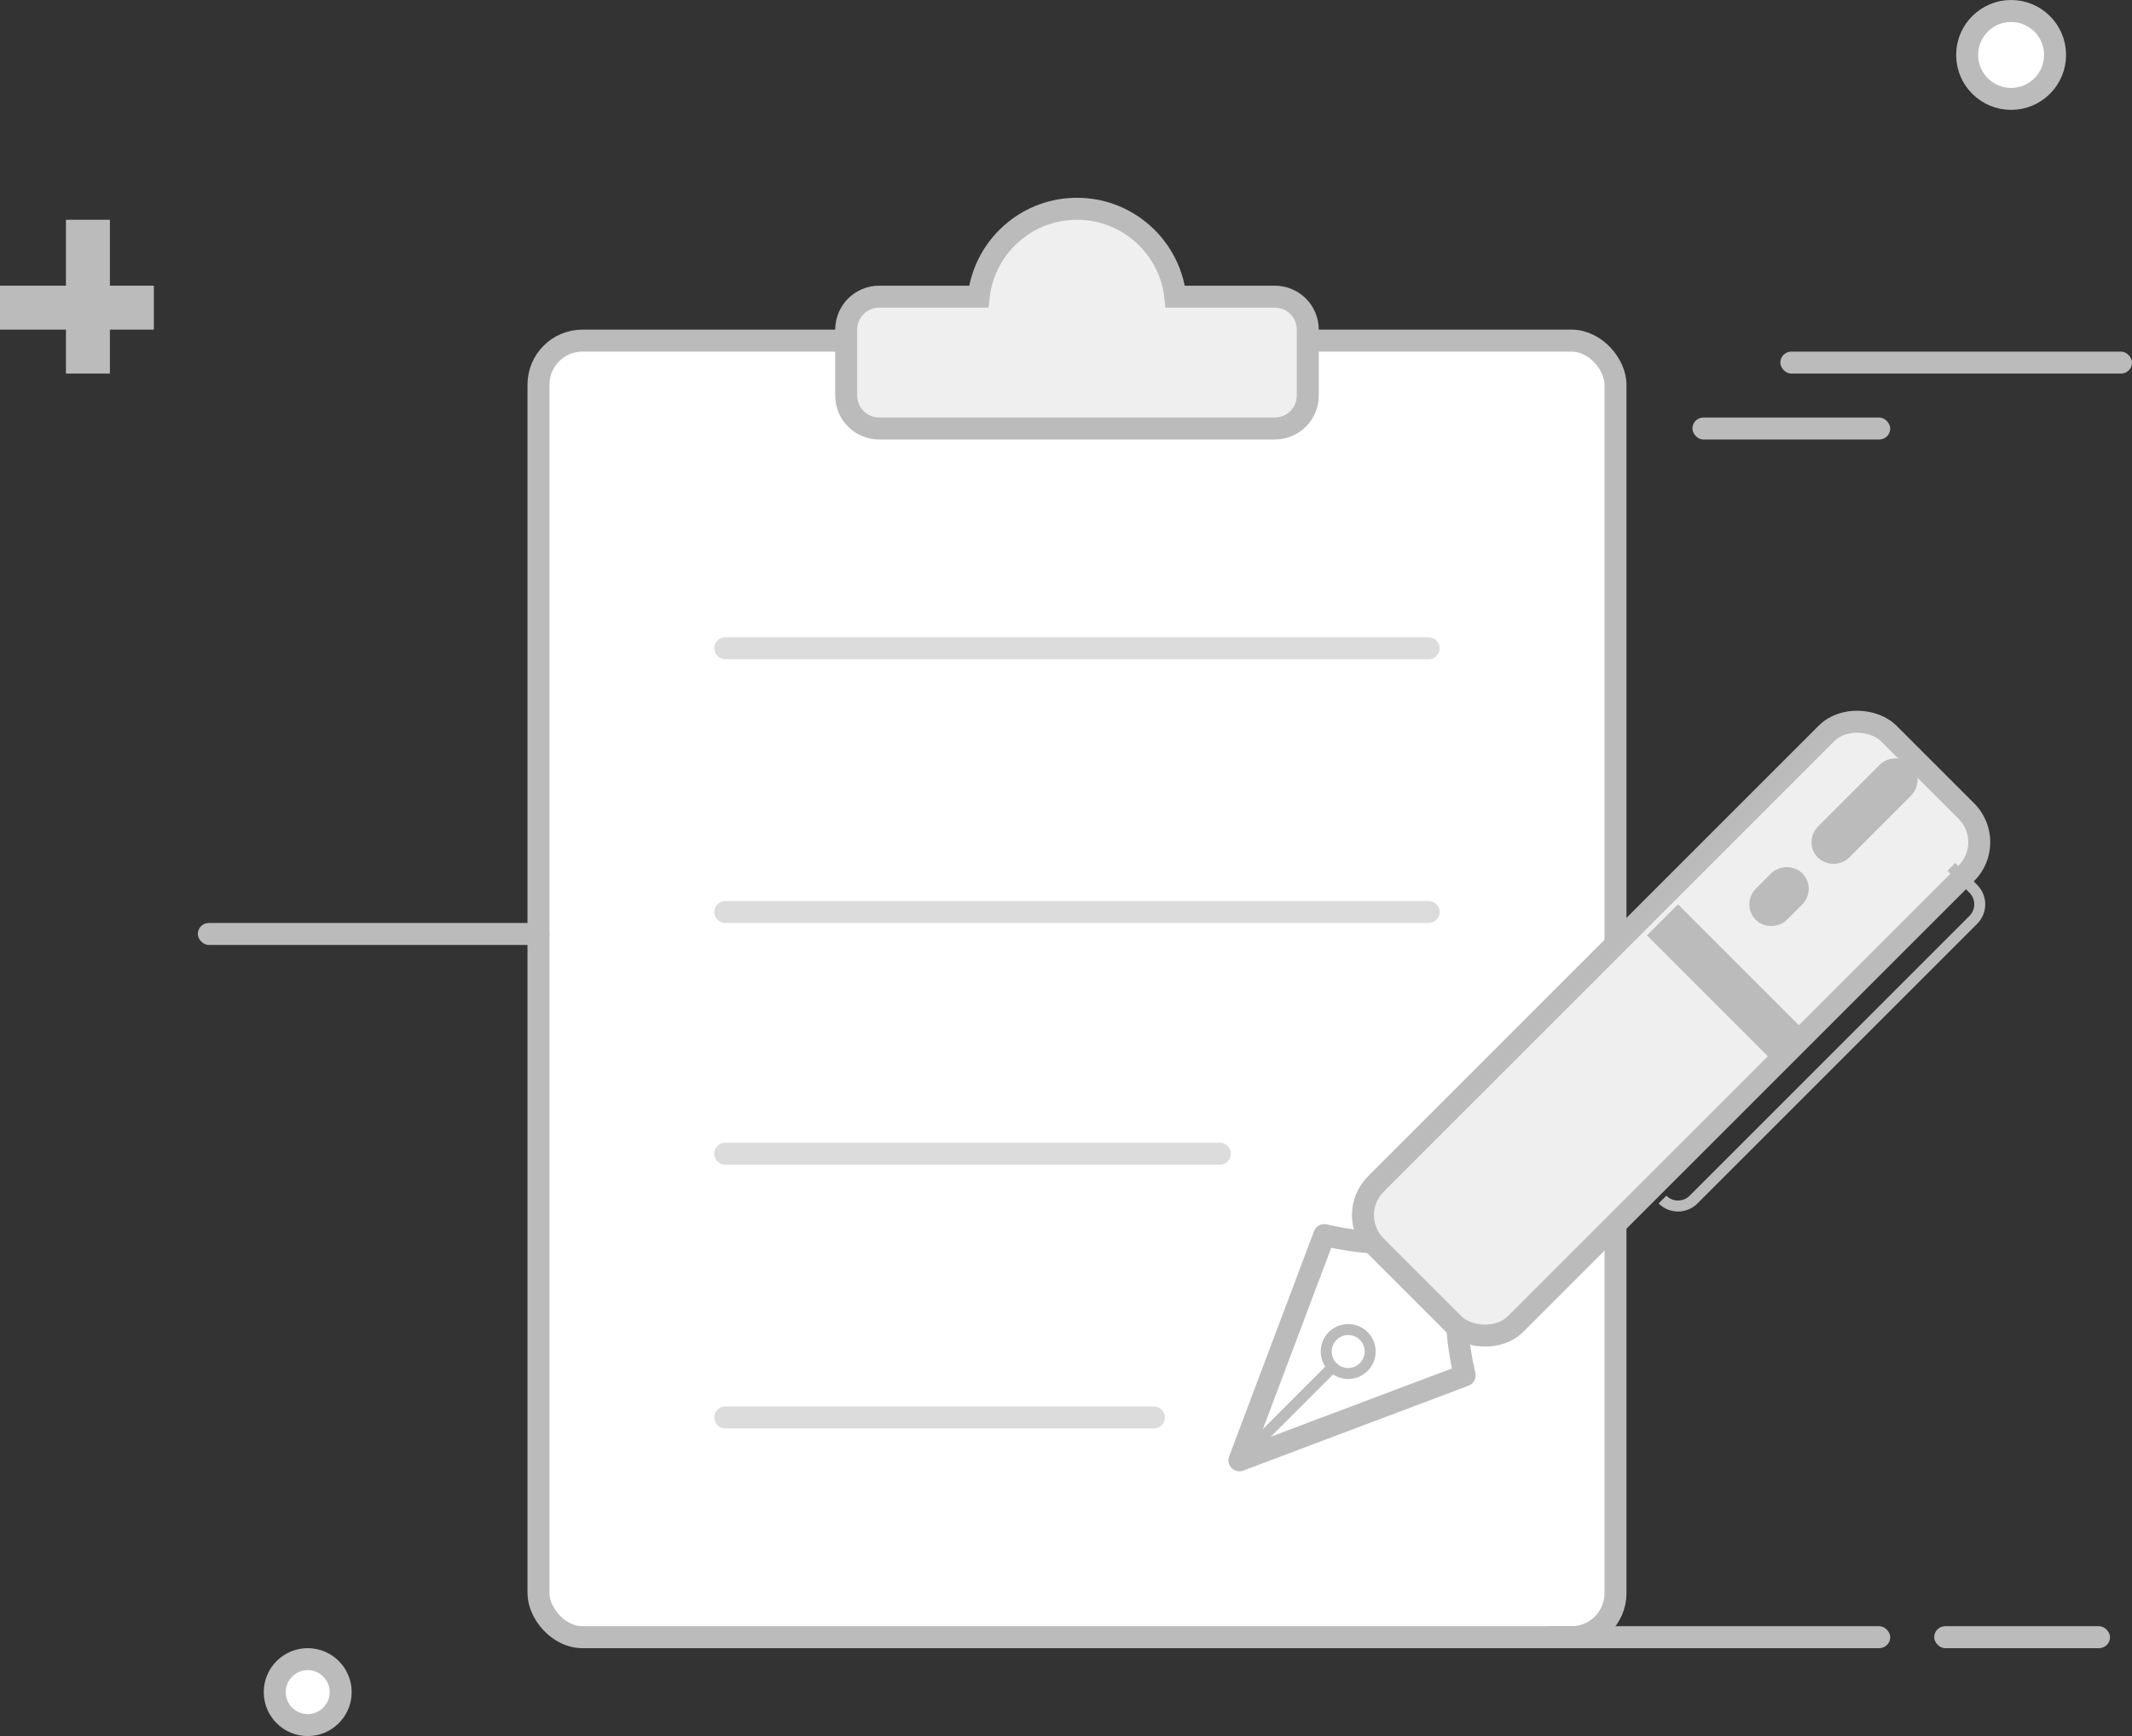 <?xml version="1.0" encoding="UTF-8"?>
<svg width="97px" height="79px" viewBox="0 0 97 79" version="1.1" xmlns="http://www.w3.org/2000/svg" xmlns:xlink="http://www.w3.org/1999/xlink">
    <rect x="0" y="0" width="97" height="79" fill="#333333" stroke="none"/>
    <title>编组</title>
    <g id="Symbols" stroke="none" stroke-width="1" fill="none" fill-rule="evenodd">
        <g id="M_Message信息组件/M07缺省页/暂无记录备份" transform="translate(-11, -8)">
            <g id="编组" transform="translate(11, 8)">
                <rect id="Rectangle" stroke="#BBBBBB" fill="#FFFFFF" x="24.5" y="15.5" width="49" height="59" rx="2"></rect>
                <g id="Group-18" transform="translate(71.92, 50.92) rotate(-45) translate(-71.92, -50.92) translate(49.42, 42.42)" stroke="#BBBBBB">
                    <path d="M6.676,3.753 C8.236,4.109 9.755,4.21 11.233,4.054 C12.135,3.959 12.995,3.607 13.814,3 C13.267,3.247 12.915,4.108 12.76,5.585 C12.604,7.061 12.705,8.579 13.061,10.138 L2.814,14 L6.676,3.753 Z" id="Path" stroke-linecap="round" stroke-linejoin="round" transform="translate(8.314, 8.5) rotate(45) translate(-8.314, -8.5) "></path>
                    <rect id="Rectangle" fill="#EFEFEF" stroke-linecap="round" stroke-linejoin="round" x="11.814" y="4" width="33" height="9" rx="2"></rect>
                    <path d="M42.536,12.311 L42.536,13.722 C42.536,14.274 42.088,14.722 41.536,14.722 L23.536,14.722 C22.983,14.722 22.536,14.274 22.536,13.722" id="Path" stroke-width="0.5"></path>
                    <path d="M1,8.5 C1.236,8.5 3.081,8.5 6.536,8.5" id="Path-12" stroke-width="0.5"></path>
                    <path d="M7.536,9.5 C8.088,9.5 8.536,9.052 8.536,8.5 C8.536,7.948 8.088,7.5 7.536,7.5 C6.983,7.5 6.536,7.948 6.536,8.5 C6.536,9.052 6.983,9.5 7.536,9.5 Z" id="Oval" stroke-width="0.5" stroke-linecap="round" stroke-linejoin="round"></path>
                    <rect id="Rectangle" x="31.036" y="5.222" width="1" height="7"></rect>
                    <rect id="Rectangle-Copy-16" x="35.036" y="7.222" width="2" height="1" rx="0.5"></rect>
                    <rect id="Rectangle-Copy-17" x="39.036" y="7.222" width="5" height="1" rx="0.5"></rect>
                </g>
                <path d="M49,9.5 C50.078,9.5 51.068,9.879 51.843,10.512 C52.733,11.238 53.34,12.297 53.473,13.5 L53.473,13.5 L58,13.5 C58.414,13.5 58.789,13.668 59.061,13.939 C59.332,14.211 59.5,14.586 59.5,15 L59.5,15 L59.5,18 C59.5,18.414 59.332,18.789 59.061,19.061 C58.789,19.332 58.414,19.5 58,19.5 L58,19.5 L40,19.5 C39.586,19.5 39.211,19.332 38.939,19.061 C38.668,18.789 38.5,18.414 38.5,18 L38.5,18 L38.5,15 C38.5,14.586 38.668,14.211 38.939,13.939 C39.211,13.668 39.586,13.5 40,13.5 L40,13.5 L44.527,13.5 C44.66,12.297 45.267,11.238 46.157,10.512 C46.932,9.879 47.922,9.5 49,9.5 Z" id="Combined-Shape" stroke="#BBBBBB" fill="#EFEFEF"></path>
                <line x1="33" y1="29.5" x2="65" y2="29.5" id="Path-13" stroke="#BBBBBB" opacity="0.5" stroke-linecap="round"></line>
                <line x1="33" y1="41.5" x2="65" y2="41.5" id="Path-13-Copy" stroke="#BBBBBB" opacity="0.5" stroke-linecap="round"></line>
                <line x1="33" y1="52.5" x2="55.5" y2="52.5" id="Path-13-Copy-2" stroke="#BBBBBB" opacity="0.5" stroke-linecap="round"></line>
                <line x1="33" y1="64.5" x2="52.5" y2="64.5" id="Path-13-Copy-3" stroke="#BBBBBB" opacity="0.5" stroke-linecap="round"></line>
                <rect id="Rectangle" fill="#BBBBBB" x="70" y="74" width="16" height="1" rx="0.5"></rect>
                <rect id="Rectangle-Copy-10" fill="#BBBBBB" x="88" y="74" width="8" height="1" rx="0.5"></rect>
                <rect id="Rectangle-Copy-11" fill="#BBBBBB" x="77" y="19" width="9" height="1" rx="0.5"></rect>
                <rect id="Rectangle-Copy-12" fill="#BBBBBB" x="81" y="16" width="16" height="1" rx="0.5"></rect>
                <rect id="Rectangle-Copy-13" fill="#BBBBBB" x="9" y="42" width="16" height="1" rx="0.5"></rect>
                <circle id="Oval" stroke="#BBBBBB" fill="#FFFFFF" cx="91.5" cy="2.5" r="2"></circle>
                <rect id="Rectangle" stroke="#BBBBBB" fill="#FFFFFF" x="0.5" y="13.5" width="6" height="1"></rect>
                <rect id="Rectangle-Copy-12" stroke="#BBBBBB" fill="#FFFFFF" x="3.5" y="10.5" width="1" height="6"></rect>
                <circle id="Oval-Copy" stroke="#BBBBBB" fill="#FFFFFF" cx="14" cy="77" r="1.5"></circle>
            </g>
        </g>
    </g>
</svg>